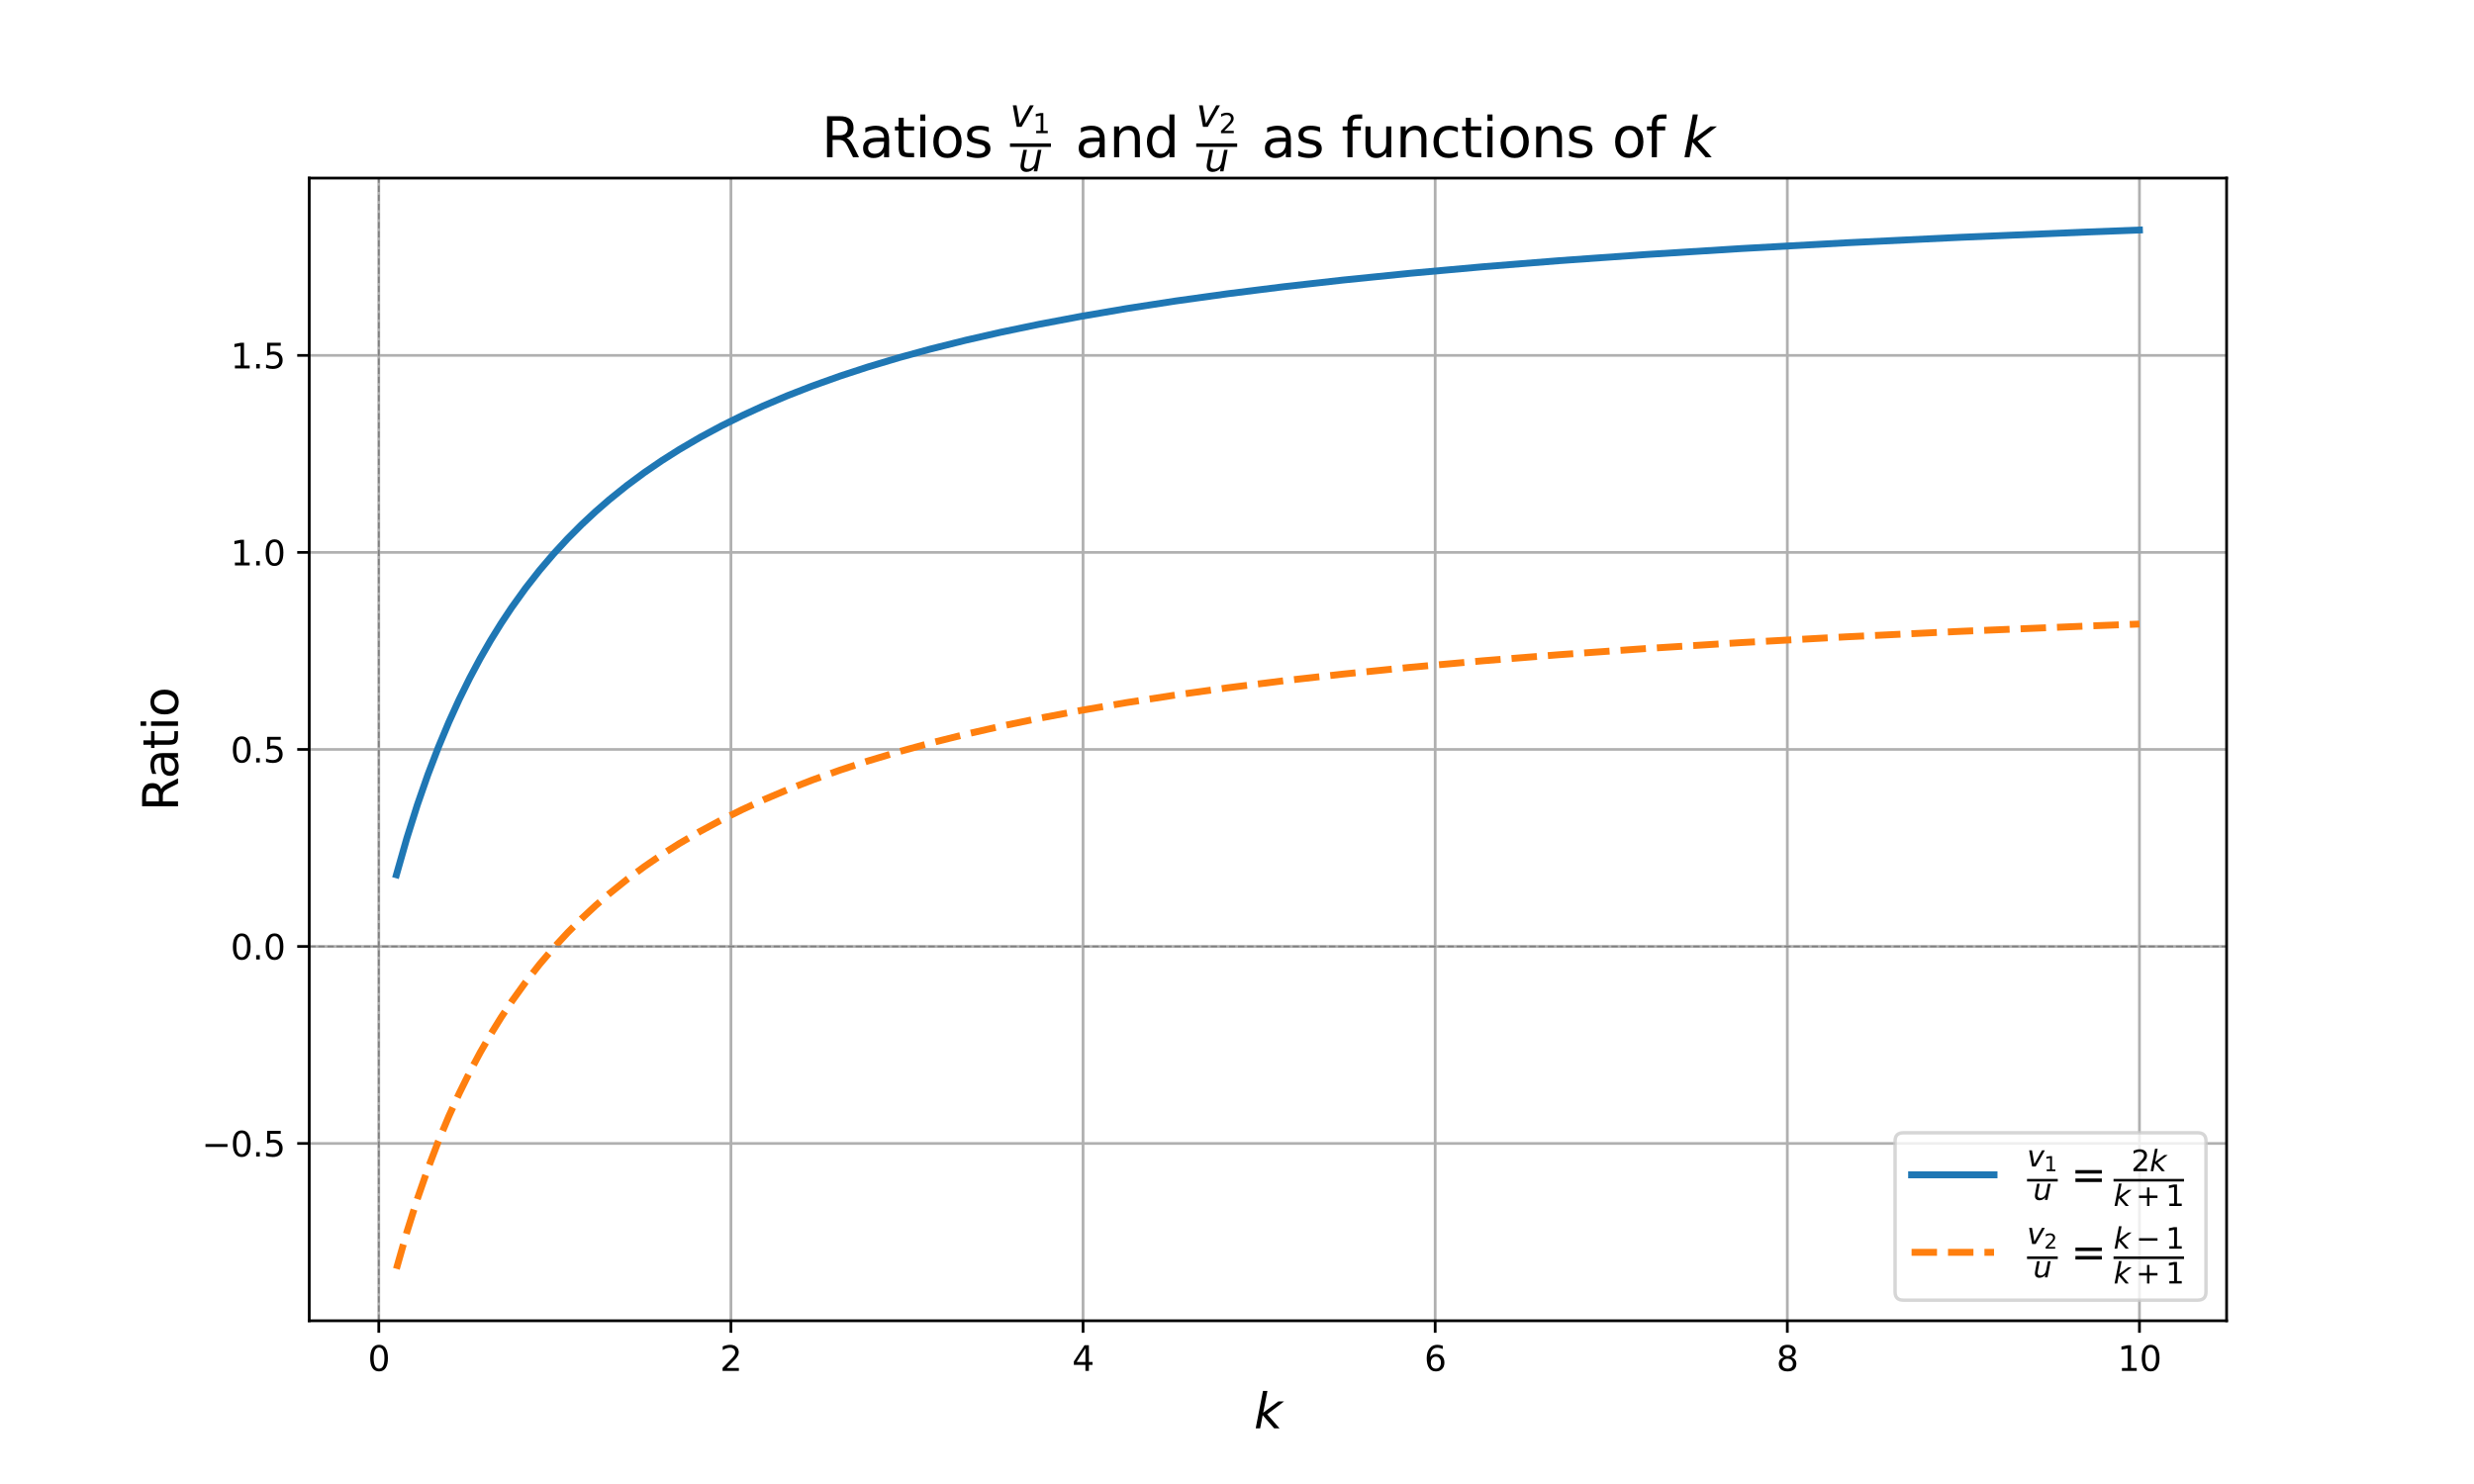 <?xml version="1.0" encoding="utf-8" standalone="no"?>
<!DOCTYPE svg PUBLIC "-//W3C//DTD SVG 1.1//EN"
  "http://www.w3.org/Graphics/SVG/1.1/DTD/svg11.dtd">
<svg xmlns:xlink="http://www.w3.org/1999/xlink" width="720pt" height="432pt" viewBox="0 0 720 432" xmlns="http://www.w3.org/2000/svg" version="1.1">
 <defs>
  <style type="text/css">*{stroke-linejoin: round; stroke-linecap: butt}</style>
 </defs>
 <g id="figure_1">
  <g id="patch_1">
   <path d="M 0 432 
L 720 432 
L 720 0 
L 0 0 
z
" style="fill: #ffffff"/>
  </g>
  <g id="axes_1">
   <g id="patch_2">
    <path d="M 90 384.48 
L 648 384.48 
L 648 51.84 
L 90 51.84 
z
" style="fill: #ffffff"/>
   </g>
   <g id="matplotlib.axis_1">
    <g id="xtick_1">
     <g id="line2d_1">
      <path d="M 110.24 384.48 
L 110.24 51.84 
" clip-path="url(#p1893072e1d)" style="fill: none; stroke: #b0b0b0; stroke-width: 0.8; stroke-linecap: square"/>
     </g>
     <g id="line2d_2">
      <defs>
       <path id="m5891a386d7" d="M 0 0 
L 0 3.5 
" style="stroke: #000000; stroke-width: 0.8"/>
      </defs>
      <g>
       <use xlink:href="#m5891a386d7" x="110.24" y="384.48" style="stroke: #000000; stroke-width: 0.8"/>
      </g>
     </g>
     <g id="text_1">
      <!-- 0 -->
      <g transform="translate(107.058 399.078) scale(0.1 -0.1)">
       <defs>
        <path id="DejaVuSans-30" d="M 2034 4250 
Q 1547 4250 1301 3770 
Q 1056 3291 1056 2328 
Q 1056 1369 1301 889 
Q 1547 409 2034 409 
Q 2525 409 2770 889 
Q 3016 1369 3016 2328 
Q 3016 3291 2770 3770 
Q 2525 4250 2034 4250 
z
M 2034 4750 
Q 2819 4750 3233 4129 
Q 3647 3509 3647 2328 
Q 3647 1150 3233 529 
Q 2819 -91 2034 -91 
Q 1250 -91 836 529 
Q 422 1150 422 2328 
Q 422 3509 836 4129 
Q 1250 4750 2034 4750 
z
" transform="scale(0.016)"/>
       </defs>
       <use xlink:href="#DejaVuSans-30"/>
      </g>
     </g>
    </g>
    <g id="xtick_2">
     <g id="line2d_3">
      <path d="M 212.719 384.48 
L 212.719 51.84 
" clip-path="url(#p1893072e1d)" style="fill: none; stroke: #b0b0b0; stroke-width: 0.8; stroke-linecap: square"/>
     </g>
     <g id="line2d_4">
      <g>
       <use xlink:href="#m5891a386d7" x="212.719" y="384.48" style="stroke: #000000; stroke-width: 0.8"/>
      </g>
     </g>
     <g id="text_2">
      <!-- 2 -->
      <g transform="translate(209.538 399.078) scale(0.1 -0.1)">
       <defs>
        <path id="DejaVuSans-32" d="M 1228 531 
L 3431 531 
L 3431 0 
L 469 0 
L 469 531 
Q 828 903 1448 1529 
Q 2069 2156 2228 2338 
Q 2531 2678 2651 2914 
Q 2772 3150 2772 3378 
Q 2772 3750 2511 3984 
Q 2250 4219 1831 4219 
Q 1534 4219 1204 4116 
Q 875 4013 500 3803 
L 500 4441 
Q 881 4594 1212 4672 
Q 1544 4750 1819 4750 
Q 2544 4750 2975 4387 
Q 3406 4025 3406 3419 
Q 3406 3131 3298 2873 
Q 3191 2616 2906 2266 
Q 2828 2175 2409 1742 
Q 1991 1309 1228 531 
z
" transform="scale(0.016)"/>
       </defs>
       <use xlink:href="#DejaVuSans-32"/>
      </g>
     </g>
    </g>
    <g id="xtick_3">
     <g id="line2d_5">
      <path d="M 315.198 384.48 
L 315.198 51.84 
" clip-path="url(#p1893072e1d)" style="fill: none; stroke: #b0b0b0; stroke-width: 0.8; stroke-linecap: square"/>
     </g>
     <g id="line2d_6">
      <g>
       <use xlink:href="#m5891a386d7" x="315.198" y="384.48" style="stroke: #000000; stroke-width: 0.8"/>
      </g>
     </g>
     <g id="text_3">
      <!-- 4 -->
      <g transform="translate(312.017 399.078) scale(0.1 -0.1)">
       <defs>
        <path id="DejaVuSans-34" d="M 2419 4116 
L 825 1625 
L 2419 1625 
L 2419 4116 
z
M 2253 4666 
L 3047 4666 
L 3047 1625 
L 3713 1625 
L 3713 1100 
L 3047 1100 
L 3047 0 
L 2419 0 
L 2419 1100 
L 313 1100 
L 313 1709 
L 2253 4666 
z
" transform="scale(0.016)"/>
       </defs>
       <use xlink:href="#DejaVuSans-34"/>
      </g>
     </g>
    </g>
    <g id="xtick_4">
     <g id="line2d_7">
      <path d="M 417.678 384.48 
L 417.678 51.84 
" clip-path="url(#p1893072e1d)" style="fill: none; stroke: #b0b0b0; stroke-width: 0.8; stroke-linecap: square"/>
     </g>
     <g id="line2d_8">
      <g>
       <use xlink:href="#m5891a386d7" x="417.678" y="384.48" style="stroke: #000000; stroke-width: 0.8"/>
      </g>
     </g>
     <g id="text_4">
      <!-- 6 -->
      <g transform="translate(414.496 399.078) scale(0.1 -0.1)">
       <defs>
        <path id="DejaVuSans-36" d="M 2113 2584 
Q 1688 2584 1439 2293 
Q 1191 2003 1191 1497 
Q 1191 994 1439 701 
Q 1688 409 2113 409 
Q 2538 409 2786 701 
Q 3034 994 3034 1497 
Q 3034 2003 2786 2293 
Q 2538 2584 2113 2584 
z
M 3366 4563 
L 3366 3988 
Q 3128 4100 2886 4159 
Q 2644 4219 2406 4219 
Q 1781 4219 1451 3797 
Q 1122 3375 1075 2522 
Q 1259 2794 1537 2939 
Q 1816 3084 2150 3084 
Q 2853 3084 3261 2657 
Q 3669 2231 3669 1497 
Q 3669 778 3244 343 
Q 2819 -91 2113 -91 
Q 1303 -91 875 529 
Q 447 1150 447 2328 
Q 447 3434 972 4092 
Q 1497 4750 2381 4750 
Q 2619 4750 2861 4703 
Q 3103 4656 3366 4563 
z
" transform="scale(0.016)"/>
       </defs>
       <use xlink:href="#DejaVuSans-36"/>
      </g>
     </g>
    </g>
    <g id="xtick_5">
     <g id="line2d_9">
      <path d="M 520.157 384.48 
L 520.157 51.84 
" clip-path="url(#p1893072e1d)" style="fill: none; stroke: #b0b0b0; stroke-width: 0.8; stroke-linecap: square"/>
     </g>
     <g id="line2d_10">
      <g>
       <use xlink:href="#m5891a386d7" x="520.157" y="384.48" style="stroke: #000000; stroke-width: 0.8"/>
      </g>
     </g>
     <g id="text_5">
      <!-- 8 -->
      <g transform="translate(516.976 399.078) scale(0.1 -0.1)">
       <defs>
        <path id="DejaVuSans-38" d="M 2034 2216 
Q 1584 2216 1326 1975 
Q 1069 1734 1069 1313 
Q 1069 891 1326 650 
Q 1584 409 2034 409 
Q 2484 409 2743 651 
Q 3003 894 3003 1313 
Q 3003 1734 2745 1975 
Q 2488 2216 2034 2216 
z
M 1403 2484 
Q 997 2584 770 2862 
Q 544 3141 544 3541 
Q 544 4100 942 4425 
Q 1341 4750 2034 4750 
Q 2731 4750 3128 4425 
Q 3525 4100 3525 3541 
Q 3525 3141 3298 2862 
Q 3072 2584 2669 2484 
Q 3125 2378 3379 2068 
Q 3634 1759 3634 1313 
Q 3634 634 3220 271 
Q 2806 -91 2034 -91 
Q 1263 -91 848 271 
Q 434 634 434 1313 
Q 434 1759 690 2068 
Q 947 2378 1403 2484 
z
M 1172 3481 
Q 1172 3119 1398 2916 
Q 1625 2713 2034 2713 
Q 2441 2713 2670 2916 
Q 2900 3119 2900 3481 
Q 2900 3844 2670 4047 
Q 2441 4250 2034 4250 
Q 1625 4250 1398 4047 
Q 1172 3844 1172 3481 
z
" transform="scale(0.016)"/>
       </defs>
       <use xlink:href="#DejaVuSans-38"/>
      </g>
     </g>
    </g>
    <g id="xtick_6">
     <g id="line2d_11">
      <path d="M 622.636 384.48 
L 622.636 51.84 
" clip-path="url(#p1893072e1d)" style="fill: none; stroke: #b0b0b0; stroke-width: 0.8; stroke-linecap: square"/>
     </g>
     <g id="line2d_12">
      <g>
       <use xlink:href="#m5891a386d7" x="622.636" y="384.48" style="stroke: #000000; stroke-width: 0.8"/>
      </g>
     </g>
     <g id="text_6">
      <!-- 10 -->
      <g transform="translate(616.274 399.078) scale(0.1 -0.1)">
       <defs>
        <path id="DejaVuSans-31" d="M 794 531 
L 1825 531 
L 1825 4091 
L 703 3866 
L 703 4441 
L 1819 4666 
L 2450 4666 
L 2450 531 
L 3481 531 
L 3481 0 
L 794 0 
L 794 531 
z
" transform="scale(0.016)"/>
       </defs>
       <use xlink:href="#DejaVuSans-31"/>
       <use xlink:href="#DejaVuSans-30" x="63.623"/>
      </g>
     </g>
    </g>
    <g id="text_7">
     <!-- $k$ -->
     <g transform="translate(364.94 415.796) scale(0.14 -0.14)">
      <defs>
       <path id="DejaVuSans-Oblique-6b" d="M 1172 4863 
L 1747 4863 
L 1197 2028 
L 3169 3500 
L 3916 3500 
L 1716 1825 
L 3322 0 
L 2625 0 
L 1131 1709 
L 800 0 
L 225 0 
L 1172 4863 
z
" transform="scale(0.016)"/>
      </defs>
      <use xlink:href="#DejaVuSans-Oblique-6b" transform="translate(0 0.016)"/>
     </g>
    </g>
   </g>
   <g id="matplotlib.axis_2">
    <g id="ytick_1">
     <g id="line2d_13">
      <path d="M 90 332.863 
L 648 332.863 
" clip-path="url(#p1893072e1d)" style="fill: none; stroke: #b0b0b0; stroke-width: 0.8; stroke-linecap: square"/>
     </g>
     <g id="line2d_14">
      <defs>
       <path id="m51f6291062" d="M 0 0 
L -3.5 0 
" style="stroke: #000000; stroke-width: 0.8"/>
      </defs>
      <g>
       <use xlink:href="#m51f6291062" x="90" y="332.863" style="stroke: #000000; stroke-width: 0.8"/>
      </g>
     </g>
     <g id="text_8">
      <!-- −0.5 -->
      <g transform="translate(58.717 336.663) scale(0.1 -0.1)">
       <defs>
        <path id="DejaVuSans-2212" d="M 678 2272 
L 4684 2272 
L 4684 1741 
L 678 1741 
L 678 2272 
z
" transform="scale(0.016)"/>
        <path id="DejaVuSans-2e" d="M 684 794 
L 1344 794 
L 1344 0 
L 684 0 
L 684 794 
z
" transform="scale(0.016)"/>
        <path id="DejaVuSans-35" d="M 691 4666 
L 3169 4666 
L 3169 4134 
L 1269 4134 
L 1269 2991 
Q 1406 3038 1543 3061 
Q 1681 3084 1819 3084 
Q 2600 3084 3056 2656 
Q 3513 2228 3513 1497 
Q 3513 744 3044 326 
Q 2575 -91 1722 -91 
Q 1428 -91 1123 -41 
Q 819 9 494 109 
L 494 744 
Q 775 591 1075 516 
Q 1375 441 1709 441 
Q 2250 441 2565 725 
Q 2881 1009 2881 1497 
Q 2881 1984 2565 2268 
Q 2250 2553 1709 2553 
Q 1456 2553 1204 2497 
Q 953 2441 691 2322 
L 691 4666 
z
" transform="scale(0.016)"/>
       </defs>
       <use xlink:href="#DejaVuSans-2212"/>
       <use xlink:href="#DejaVuSans-30" x="83.789"/>
       <use xlink:href="#DejaVuSans-2e" x="147.412"/>
       <use xlink:href="#DejaVuSans-35" x="179.199"/>
      </g>
     </g>
    </g>
    <g id="ytick_2">
     <g id="line2d_15">
      <path d="M 90 275.512 
L 648 275.512 
" clip-path="url(#p1893072e1d)" style="fill: none; stroke: #b0b0b0; stroke-width: 0.8; stroke-linecap: square"/>
     </g>
     <g id="line2d_16">
      <g>
       <use xlink:href="#m51f6291062" x="90" y="275.512" style="stroke: #000000; stroke-width: 0.8"/>
      </g>
     </g>
     <g id="text_9">
      <!-- 0.0 -->
      <g transform="translate(67.097 279.311) scale(0.1 -0.1)">
       <use xlink:href="#DejaVuSans-30"/>
       <use xlink:href="#DejaVuSans-2e" x="63.623"/>
       <use xlink:href="#DejaVuSans-30" x="95.41"/>
      </g>
     </g>
    </g>
    <g id="ytick_3">
     <g id="line2d_17">
      <path d="M 90 218.16 
L 648 218.16 
" clip-path="url(#p1893072e1d)" style="fill: none; stroke: #b0b0b0; stroke-width: 0.8; stroke-linecap: square"/>
     </g>
     <g id="line2d_18">
      <g>
       <use xlink:href="#m51f6291062" x="90" y="218.16" style="stroke: #000000; stroke-width: 0.8"/>
      </g>
     </g>
     <g id="text_10">
      <!-- 0.5 -->
      <g transform="translate(67.097 221.959) scale(0.1 -0.1)">
       <use xlink:href="#DejaVuSans-30"/>
       <use xlink:href="#DejaVuSans-2e" x="63.623"/>
       <use xlink:href="#DejaVuSans-35" x="95.41"/>
      </g>
     </g>
    </g>
    <g id="ytick_4">
     <g id="line2d_19">
      <path d="M 90 160.808 
L 648 160.808 
" clip-path="url(#p1893072e1d)" style="fill: none; stroke: #b0b0b0; stroke-width: 0.8; stroke-linecap: square"/>
     </g>
     <g id="line2d_20">
      <g>
       <use xlink:href="#m51f6291062" x="90" y="160.808" style="stroke: #000000; stroke-width: 0.8"/>
      </g>
     </g>
     <g id="text_11">
      <!-- 1.0 -->
      <g transform="translate(67.097 164.607) scale(0.1 -0.1)">
       <use xlink:href="#DejaVuSans-31"/>
       <use xlink:href="#DejaVuSans-2e" x="63.623"/>
       <use xlink:href="#DejaVuSans-30" x="95.41"/>
      </g>
     </g>
    </g>
    <g id="ytick_5">
     <g id="line2d_21">
      <path d="M 90 103.457 
L 648 103.457 
" clip-path="url(#p1893072e1d)" style="fill: none; stroke: #b0b0b0; stroke-width: 0.8; stroke-linecap: square"/>
     </g>
     <g id="line2d_22">
      <g>
       <use xlink:href="#m51f6291062" x="90" y="103.457" style="stroke: #000000; stroke-width: 0.8"/>
      </g>
     </g>
     <g id="text_12">
      <!-- 1.5 -->
      <g transform="translate(67.097 107.256) scale(0.1 -0.1)">
       <use xlink:href="#DejaVuSans-31"/>
       <use xlink:href="#DejaVuSans-2e" x="63.623"/>
       <use xlink:href="#DejaVuSans-35" x="95.41"/>
      </g>
     </g>
    </g>
    <g id="text_13">
     <!-- Ratio -->
     <g transform="translate(51.806 236.128) rotate(-90) scale(0.14 -0.14)">
      <defs>
       <path id="DejaVuSans-52" d="M 2841 2188 
Q 3044 2119 3236 1894 
Q 3428 1669 3622 1275 
L 4263 0 
L 3584 0 
L 2988 1197 
Q 2756 1666 2539 1819 
Q 2322 1972 1947 1972 
L 1259 1972 
L 1259 0 
L 628 0 
L 628 4666 
L 2053 4666 
Q 2853 4666 3247 4331 
Q 3641 3997 3641 3322 
Q 3641 2881 3436 2590 
Q 3231 2300 2841 2188 
z
M 1259 4147 
L 1259 2491 
L 2053 2491 
Q 2509 2491 2742 2702 
Q 2975 2913 2975 3322 
Q 2975 3731 2742 3939 
Q 2509 4147 2053 4147 
L 1259 4147 
z
" transform="scale(0.016)"/>
       <path id="DejaVuSans-61" d="M 2194 1759 
Q 1497 1759 1228 1600 
Q 959 1441 959 1056 
Q 959 750 1161 570 
Q 1363 391 1709 391 
Q 2188 391 2477 730 
Q 2766 1069 2766 1631 
L 2766 1759 
L 2194 1759 
z
M 3341 1997 
L 3341 0 
L 2766 0 
L 2766 531 
Q 2569 213 2275 61 
Q 1981 -91 1556 -91 
Q 1019 -91 701 211 
Q 384 513 384 1019 
Q 384 1609 779 1909 
Q 1175 2209 1959 2209 
L 2766 2209 
L 2766 2266 
Q 2766 2663 2505 2880 
Q 2244 3097 1772 3097 
Q 1472 3097 1187 3025 
Q 903 2953 641 2809 
L 641 3341 
Q 956 3463 1253 3523 
Q 1550 3584 1831 3584 
Q 2591 3584 2966 3190 
Q 3341 2797 3341 1997 
z
" transform="scale(0.016)"/>
       <path id="DejaVuSans-74" d="M 1172 4494 
L 1172 3500 
L 2356 3500 
L 2356 3053 
L 1172 3053 
L 1172 1153 
Q 1172 725 1289 603 
Q 1406 481 1766 481 
L 2356 481 
L 2356 0 
L 1766 0 
Q 1100 0 847 248 
Q 594 497 594 1153 
L 594 3053 
L 172 3053 
L 172 3500 
L 594 3500 
L 594 4494 
L 1172 4494 
z
" transform="scale(0.016)"/>
       <path id="DejaVuSans-69" d="M 603 3500 
L 1178 3500 
L 1178 0 
L 603 0 
L 603 3500 
z
M 603 4863 
L 1178 4863 
L 1178 4134 
L 603 4134 
L 603 4863 
z
" transform="scale(0.016)"/>
       <path id="DejaVuSans-6f" d="M 1959 3097 
Q 1497 3097 1228 2736 
Q 959 2375 959 1747 
Q 959 1119 1226 758 
Q 1494 397 1959 397 
Q 2419 397 2687 759 
Q 2956 1122 2956 1747 
Q 2956 2369 2687 2733 
Q 2419 3097 1959 3097 
z
M 1959 3584 
Q 2709 3584 3137 3096 
Q 3566 2609 3566 1747 
Q 3566 888 3137 398 
Q 2709 -91 1959 -91 
Q 1206 -91 779 398 
Q 353 888 353 1747 
Q 353 2609 779 3096 
Q 1206 3584 1959 3584 
z
" transform="scale(0.016)"/>
      </defs>
      <use xlink:href="#DejaVuSans-52"/>
      <use xlink:href="#DejaVuSans-61" x="67.232"/>
      <use xlink:href="#DejaVuSans-74" x="128.512"/>
      <use xlink:href="#DejaVuSans-69" x="167.721"/>
      <use xlink:href="#DejaVuSans-6f" x="195.504"/>
     </g>
    </g>
   </g>
   <g id="line2d_23">
    <path d="M 115.364 254.657 
L 118.413 243.951 
L 121.463 234.292 
L 124.513 225.531 
L 127.563 217.55 
L 130.612 210.249 
L 133.662 203.544 
L 136.712 197.365 
L 139.762 191.654 
L 142.811 186.357 
L 145.861 181.433 
L 148.911 176.843 
L 152.977 171.186 
L 157.043 165.998 
L 161.11 161.224 
L 165.176 156.815 
L 169.242 152.731 
L 173.309 148.938 
L 177.375 145.406 
L 182.458 141.317 
L 187.541 137.552 
L 192.624 134.074 
L 197.707 130.85 
L 203.806 127.281 
L 209.905 124 
L 216.005 120.973 
L 222.104 118.174 
L 229.22 115.161 
L 236.336 112.39 
L 244.469 109.483 
L 252.602 106.821 
L 261.751 104.081 
L 270.9 101.578 
L 281.066 99.038 
L 291.232 96.721 
L 302.414 94.396 
L 314.613 92.091 
L 327.829 89.831 
L 342.061 87.632 
L 357.309 85.509 
L 373.575 83.472 
L 390.856 81.526 
L 410.171 79.578 
L 431.52 77.659 
L 453.884 75.872 
L 479.299 74.072 
L 506.746 72.358 
L 537.244 70.684 
L 570.791 69.073 
L 607.388 67.54 
L 622.636 66.96 
L 622.636 66.96 
" clip-path="url(#p1893072e1d)" style="fill: none; stroke: #1f77b4; stroke-width: 2; stroke-linecap: square"/>
   </g>
   <g id="line2d_24">
    <path d="M 115.364 369.36 
L 118.413 358.655 
L 121.463 348.995 
L 124.513 340.235 
L 127.563 332.254 
L 130.612 324.952 
L 133.662 318.247 
L 136.712 312.069 
L 139.762 306.357 
L 142.811 301.061 
L 145.861 296.136 
L 148.911 291.546 
L 152.977 285.889 
L 157.043 280.701 
L 161.11 275.927 
L 165.176 271.518 
L 169.242 267.435 
L 173.309 263.642 
L 177.375 260.109 
L 182.458 256.021 
L 187.541 252.256 
L 192.624 248.777 
L 197.707 245.554 
L 203.806 241.984 
L 209.905 238.703 
L 216.005 235.677 
L 222.104 232.877 
L 229.22 229.864 
L 236.336 227.093 
L 244.469 224.187 
L 252.602 221.524 
L 261.751 218.784 
L 270.9 216.281 
L 281.066 213.742 
L 291.232 211.425 
L 302.414 209.099 
L 314.613 206.795 
L 327.829 204.534 
L 342.061 202.336 
L 357.309 200.213 
L 373.575 198.175 
L 390.856 196.229 
L 410.171 194.281 
L 431.52 192.363 
L 453.884 190.576 
L 479.299 188.776 
L 506.746 187.061 
L 537.244 185.387 
L 570.791 183.776 
L 607.388 182.243 
L 622.636 181.663 
L 622.636 181.663 
" clip-path="url(#p1893072e1d)" style="fill: none; stroke-dasharray: 7.4,3.2; stroke-dashoffset: 0; stroke: #ff7f0e; stroke-width: 2"/>
   </g>
   <g id="line2d_25">
    <path d="M 90 275.512 
L 648 275.512 
" clip-path="url(#p1893072e1d)" style="fill: none; stroke-dasharray: 1.85,0.8; stroke-dashoffset: 0; stroke: #808080; stroke-width: 0.5"/>
   </g>
   <g id="line2d_26">
    <path d="M 110.24 384.48 
L 110.24 51.84 
" clip-path="url(#p1893072e1d)" style="fill: none; stroke-dasharray: 1.85,0.8; stroke-dashoffset: 0; stroke: #808080; stroke-width: 0.5"/>
   </g>
   <g id="patch_3">
    <path d="M 90 384.48 
L 90 51.84 
" style="fill: none; stroke: #000000; stroke-width: 0.8; stroke-linejoin: miter; stroke-linecap: square"/>
   </g>
   <g id="patch_4">
    <path d="M 648 384.48 
L 648 51.84 
" style="fill: none; stroke: #000000; stroke-width: 0.8; stroke-linejoin: miter; stroke-linecap: square"/>
   </g>
   <g id="patch_5">
    <path d="M 90 384.48 
L 648 384.48 
" style="fill: none; stroke: #000000; stroke-width: 0.8; stroke-linejoin: miter; stroke-linecap: square"/>
   </g>
   <g id="patch_6">
    <path d="M 90 51.84 
L 648 51.84 
" style="fill: none; stroke: #000000; stroke-width: 0.8; stroke-linejoin: miter; stroke-linecap: square"/>
   </g>
   <g id="text_14">
    <!-- Ratios $\frac{v_1}{u}$ and $\frac{v_2}{u}$ as functions of $k$ -->
    <g transform="translate(239.08 45.84) scale(0.16 -0.16)">
     <defs>
      <path id="DejaVuSans-73" d="M 2834 3397 
L 2834 2853 
Q 2591 2978 2328 3040 
Q 2066 3103 1784 3103 
Q 1356 3103 1142 2972 
Q 928 2841 928 2578 
Q 928 2378 1081 2264 
Q 1234 2150 1697 2047 
L 1894 2003 
Q 2506 1872 2764 1633 
Q 3022 1394 3022 966 
Q 3022 478 2636 193 
Q 2250 -91 1575 -91 
Q 1294 -91 989 -36 
Q 684 19 347 128 
L 347 722 
Q 666 556 975 473 
Q 1284 391 1588 391 
Q 1994 391 2212 530 
Q 2431 669 2431 922 
Q 2431 1156 2273 1281 
Q 2116 1406 1581 1522 
L 1381 1569 
Q 847 1681 609 1914 
Q 372 2147 372 2553 
Q 372 3047 722 3315 
Q 1072 3584 1716 3584 
Q 2034 3584 2315 3537 
Q 2597 3491 2834 3397 
z
" transform="scale(0.016)"/>
      <path id="DejaVuSans-20" transform="scale(0.016)"/>
      <path id="DejaVuSans-Oblique-76" d="M 459 3500 
L 1069 3500 
L 1581 525 
L 3256 3500 
L 3866 3500 
L 1875 0 
L 1100 0 
L 459 3500 
z
" transform="scale(0.016)"/>
      <path id="DejaVuSans-Oblique-75" d="M 428 1388 
L 838 3500 
L 1416 3500 
L 1006 1409 
Q 975 1256 961 1147 
Q 947 1038 947 966 
Q 947 700 1109 554 
Q 1272 409 1569 409 
Q 2031 409 2368 721 
Q 2706 1034 2809 1563 
L 3194 3500 
L 3769 3500 
L 3091 0 
L 2516 0 
L 2631 550 
Q 2388 244 2052 76 
Q 1716 -91 1338 -91 
Q 878 -91 622 161 
Q 366 413 366 863 
Q 366 956 381 1097 
Q 397 1238 428 1388 
z
" transform="scale(0.016)"/>
      <path id="DejaVuSans-6e" d="M 3513 2113 
L 3513 0 
L 2938 0 
L 2938 2094 
Q 2938 2591 2744 2837 
Q 2550 3084 2163 3084 
Q 1697 3084 1428 2787 
Q 1159 2491 1159 1978 
L 1159 0 
L 581 0 
L 581 3500 
L 1159 3500 
L 1159 2956 
Q 1366 3272 1645 3428 
Q 1925 3584 2291 3584 
Q 2894 3584 3203 3211 
Q 3513 2838 3513 2113 
z
" transform="scale(0.016)"/>
      <path id="DejaVuSans-64" d="M 2906 2969 
L 2906 4863 
L 3481 4863 
L 3481 0 
L 2906 0 
L 2906 525 
Q 2725 213 2448 61 
Q 2172 -91 1784 -91 
Q 1150 -91 751 415 
Q 353 922 353 1747 
Q 353 2572 751 3078 
Q 1150 3584 1784 3584 
Q 2172 3584 2448 3432 
Q 2725 3281 2906 2969 
z
M 947 1747 
Q 947 1113 1208 752 
Q 1469 391 1925 391 
Q 2381 391 2643 752 
Q 2906 1113 2906 1747 
Q 2906 2381 2643 2742 
Q 2381 3103 1925 3103 
Q 1469 3103 1208 2742 
Q 947 2381 947 1747 
z
" transform="scale(0.016)"/>
      <path id="DejaVuSans-66" d="M 2375 4863 
L 2375 4384 
L 1825 4384 
Q 1516 4384 1395 4259 
Q 1275 4134 1275 3809 
L 1275 3500 
L 2222 3500 
L 2222 3053 
L 1275 3053 
L 1275 0 
L 697 0 
L 697 3053 
L 147 3053 
L 147 3500 
L 697 3500 
L 697 3744 
Q 697 4328 969 4595 
Q 1241 4863 1831 4863 
L 2375 4863 
z
" transform="scale(0.016)"/>
      <path id="DejaVuSans-75" d="M 544 1381 
L 544 3500 
L 1119 3500 
L 1119 1403 
Q 1119 906 1312 657 
Q 1506 409 1894 409 
Q 2359 409 2629 706 
Q 2900 1003 2900 1516 
L 2900 3500 
L 3475 3500 
L 3475 0 
L 2900 0 
L 2900 538 
Q 2691 219 2414 64 
Q 2138 -91 1772 -91 
Q 1169 -91 856 284 
Q 544 659 544 1381 
z
M 1991 3584 
L 1991 3584 
z
" transform="scale(0.016)"/>
      <path id="DejaVuSans-63" d="M 3122 3366 
L 3122 2828 
Q 2878 2963 2633 3030 
Q 2388 3097 2138 3097 
Q 1578 3097 1268 2742 
Q 959 2388 959 1747 
Q 959 1106 1268 751 
Q 1578 397 2138 397 
Q 2388 397 2633 464 
Q 2878 531 3122 666 
L 3122 134 
Q 2881 22 2623 -34 
Q 2366 -91 2075 -91 
Q 1284 -91 818 406 
Q 353 903 353 1747 
Q 353 2603 823 3093 
Q 1294 3584 2113 3584 
Q 2378 3584 2631 3529 
Q 2884 3475 3122 3366 
z
" transform="scale(0.016)"/>
     </defs>
     <use xlink:href="#DejaVuSans-52" transform="translate(0 0.438)"/>
     <use xlink:href="#DejaVuSans-61" transform="translate(69.482 0.438)"/>
     <use xlink:href="#DejaVuSans-74" transform="translate(130.762 0.438)"/>
     <use xlink:href="#DejaVuSans-69" transform="translate(169.971 0.438)"/>
     <use xlink:href="#DejaVuSans-6f" transform="translate(197.754 0.438)"/>
     <use xlink:href="#DejaVuSans-73" transform="translate(258.936 0.438)"/>
     <use xlink:href="#DejaVuSans-20" transform="translate(311.035 0.438)"/>
     <use xlink:href="#DejaVuSans-Oblique-76" transform="translate(342.822 55.719) scale(0.7)"/>
     <use xlink:href="#DejaVuSans-31" transform="translate(384.248 44.234) scale(0.49)"/>
     <use xlink:href="#DejaVuSans-Oblique-75" transform="translate(357.822 -25.297) scale(0.7)"/>
     <use xlink:href="#DejaVuSans-20" transform="translate(429.837 0.438)"/>
     <use xlink:href="#DejaVuSans-61" transform="translate(461.625 0.438)"/>
     <use xlink:href="#DejaVuSans-6e" transform="translate(522.904 0.438)"/>
     <use xlink:href="#DejaVuSans-64" transform="translate(586.283 0.438)"/>
     <use xlink:href="#DejaVuSans-20" transform="translate(649.759 0.438)"/>
     <use xlink:href="#DejaVuSans-Oblique-76" transform="translate(681.546 55.719) scale(0.7)"/>
     <use xlink:href="#DejaVuSans-32" transform="translate(722.972 44.234) scale(0.49)"/>
     <use xlink:href="#DejaVuSans-Oblique-75" transform="translate(696.546 -25.297) scale(0.7)"/>
     <use xlink:href="#DejaVuSans-20" transform="translate(768.562 0.438)"/>
     <use xlink:href="#DejaVuSans-61" transform="translate(800.349 0.438)"/>
     <use xlink:href="#DejaVuSans-73" transform="translate(861.628 0.438)"/>
     <use xlink:href="#DejaVuSans-20" transform="translate(913.728 0.438)"/>
     <use xlink:href="#DejaVuSans-66" transform="translate(945.515 0.438)"/>
     <use xlink:href="#DejaVuSans-75" transform="translate(980.72 0.438)"/>
     <use xlink:href="#DejaVuSans-6e" transform="translate(1044.099 0.438)"/>
     <use xlink:href="#DejaVuSans-63" transform="translate(1107.478 0.438)"/>
     <use xlink:href="#DejaVuSans-74" transform="translate(1162.458 0.438)"/>
     <use xlink:href="#DejaVuSans-69" transform="translate(1201.667 0.438)"/>
     <use xlink:href="#DejaVuSans-6f" transform="translate(1229.45 0.438)"/>
     <use xlink:href="#DejaVuSans-6e" transform="translate(1290.632 0.438)"/>
     <use xlink:href="#DejaVuSans-73" transform="translate(1354.011 0.438)"/>
     <use xlink:href="#DejaVuSans-20" transform="translate(1406.11 0.438)"/>
     <use xlink:href="#DejaVuSans-6f" transform="translate(1437.897 0.438)"/>
     <use xlink:href="#DejaVuSans-66" transform="translate(1499.079 0.438)"/>
     <use xlink:href="#DejaVuSans-20" transform="translate(1534.284 0.438)"/>
     <use xlink:href="#DejaVuSans-Oblique-6b" transform="translate(1566.071 0.438)"/>
     <path d="M 342.822 19.234 
L 342.822 25.484 
L 417.337 25.484 
L 417.337 19.234 
L 342.822 19.234 
z
"/>
     <path d="M 681.546 19.234 
L 681.546 25.484 
L 756.062 25.484 
L 756.062 19.234 
L 681.546 19.234 
z
"/>
    </g>
   </g>
   <g id="legend_1">
    <g id="patch_7">
     <path d="M 553.92 378.48 
L 639.6 378.48 
Q 642 378.48 642 376.08 
L 642 332.16 
Q 642 329.76 639.6 329.76 
L 553.92 329.76 
Q 551.52 329.76 551.52 332.16 
L 551.52 376.08 
Q 551.52 378.48 553.92 378.48 
z
" style="fill: #ffffff; opacity: 0.8; stroke: #cccccc; stroke-linejoin: miter"/>
    </g>
    <g id="line2d_27">
     <path d="M 556.32 342 
L 568.32 342 
L 580.32 342 
" style="fill: none; stroke: #1f77b4; stroke-width: 2; stroke-linecap: square"/>
    </g>
    <g id="text_15">
     <!-- $\frac{v_1}{u} = \frac{2k}{k + 1}$ -->
     <g transform="translate(589.92 346.2) scale(0.12 -0.12)">
      <defs>
       <path id="DejaVuSans-3d" d="M 678 2906 
L 4684 2906 
L 4684 2381 
L 678 2381 
L 678 2906 
z
M 678 1631 
L 4684 1631 
L 4684 1100 
L 678 1100 
L 678 1631 
z
" transform="scale(0.016)"/>
       <path id="DejaVuSans-2b" d="M 2944 4013 
L 2944 2272 
L 4684 2272 
L 4684 1741 
L 2944 1741 
L 2944 0 
L 2419 0 
L 2419 1741 
L 678 1741 
L 678 2272 
L 2419 2272 
L 2419 4013 
L 2944 4013 
z
" transform="scale(0.016)"/>
      </defs>
      <use xlink:href="#DejaVuSans-Oblique-76" transform="translate(0 55.295) scale(0.7)"/>
      <use xlink:href="#DejaVuSans-31" transform="translate(41.426 43.811) scale(0.49)"/>
      <use xlink:href="#DejaVuSans-Oblique-75" transform="translate(15 -25.72) scale(0.7)"/>
      <use xlink:href="#DejaVuSans-3d" transform="translate(106.498 0.014)"/>
      <use xlink:href="#DejaVuSans-32" transform="translate(252.769 43.811) scale(0.7)"/>
      <use xlink:href="#DejaVuSans-Oblique-6b" transform="translate(297.305 43.811) scale(0.7)"/>
      <use xlink:href="#DejaVuSans-Oblique-6b" transform="translate(209.769 -40.628) scale(0.7)"/>
      <use xlink:href="#DejaVuSans-2b" transform="translate(263.944 -40.628) scale(0.7)"/>
      <use xlink:href="#DejaVuSans-31" transform="translate(336.234 -40.628) scale(0.7)"/>
      <path d="M 0 18.811 
L 0 25.061 
L 74.515 25.061 
L 74.515 18.811 
L 0 18.811 
z
"/>
      <path d="M 209.769 18.811 
L 209.769 25.061 
L 380.77 25.061 
L 380.77 18.811 
L 209.769 18.811 
z
"/>
     </g>
    </g>
    <g id="line2d_28">
     <path d="M 556.32 364.56 
L 568.32 364.56 
L 580.32 364.56 
" style="fill: none; stroke-dasharray: 7.4,3.2; stroke-dashoffset: 0; stroke: #ff7f0e; stroke-width: 2"/>
    </g>
    <g id="text_16">
     <!-- $\frac{v_2}{u} = \frac{k - 1}{k + 1}$ -->
     <g transform="translate(589.92 368.76) scale(0.12 -0.12)">
      <use xlink:href="#DejaVuSans-Oblique-76" transform="translate(0 55.295) scale(0.7)"/>
      <use xlink:href="#DejaVuSans-32" transform="translate(41.426 43.811) scale(0.49)"/>
      <use xlink:href="#DejaVuSans-Oblique-75" transform="translate(15 -25.72) scale(0.7)"/>
      <use xlink:href="#DejaVuSans-3d" transform="translate(106.498 0.014)"/>
      <use xlink:href="#DejaVuSans-Oblique-6b" transform="translate(209.769 43.811) scale(0.7)"/>
      <use xlink:href="#DejaVuSans-2212" transform="translate(263.944 43.811) scale(0.7)"/>
      <use xlink:href="#DejaVuSans-31" transform="translate(336.234 43.811) scale(0.7)"/>
      <use xlink:href="#DejaVuSans-Oblique-6b" transform="translate(209.769 -40.628) scale(0.7)"/>
      <use xlink:href="#DejaVuSans-2b" transform="translate(263.944 -40.628) scale(0.7)"/>
      <use xlink:href="#DejaVuSans-31" transform="translate(336.234 -40.628) scale(0.7)"/>
      <path d="M 0 18.811 
L 0 25.061 
L 74.515 25.061 
L 74.515 18.811 
L 0 18.811 
z
"/>
      <path d="M 209.769 18.811 
L 209.769 25.061 
L 380.77 25.061 
L 380.77 18.811 
L 209.769 18.811 
z
"/>
     </g>
    </g>
   </g>
  </g>
 </g>
 <defs>
  <clipPath id="p1893072e1d">
   <rect x="90" y="51.84" width="558" height="332.64"/>
  </clipPath>
 </defs>
</svg>
